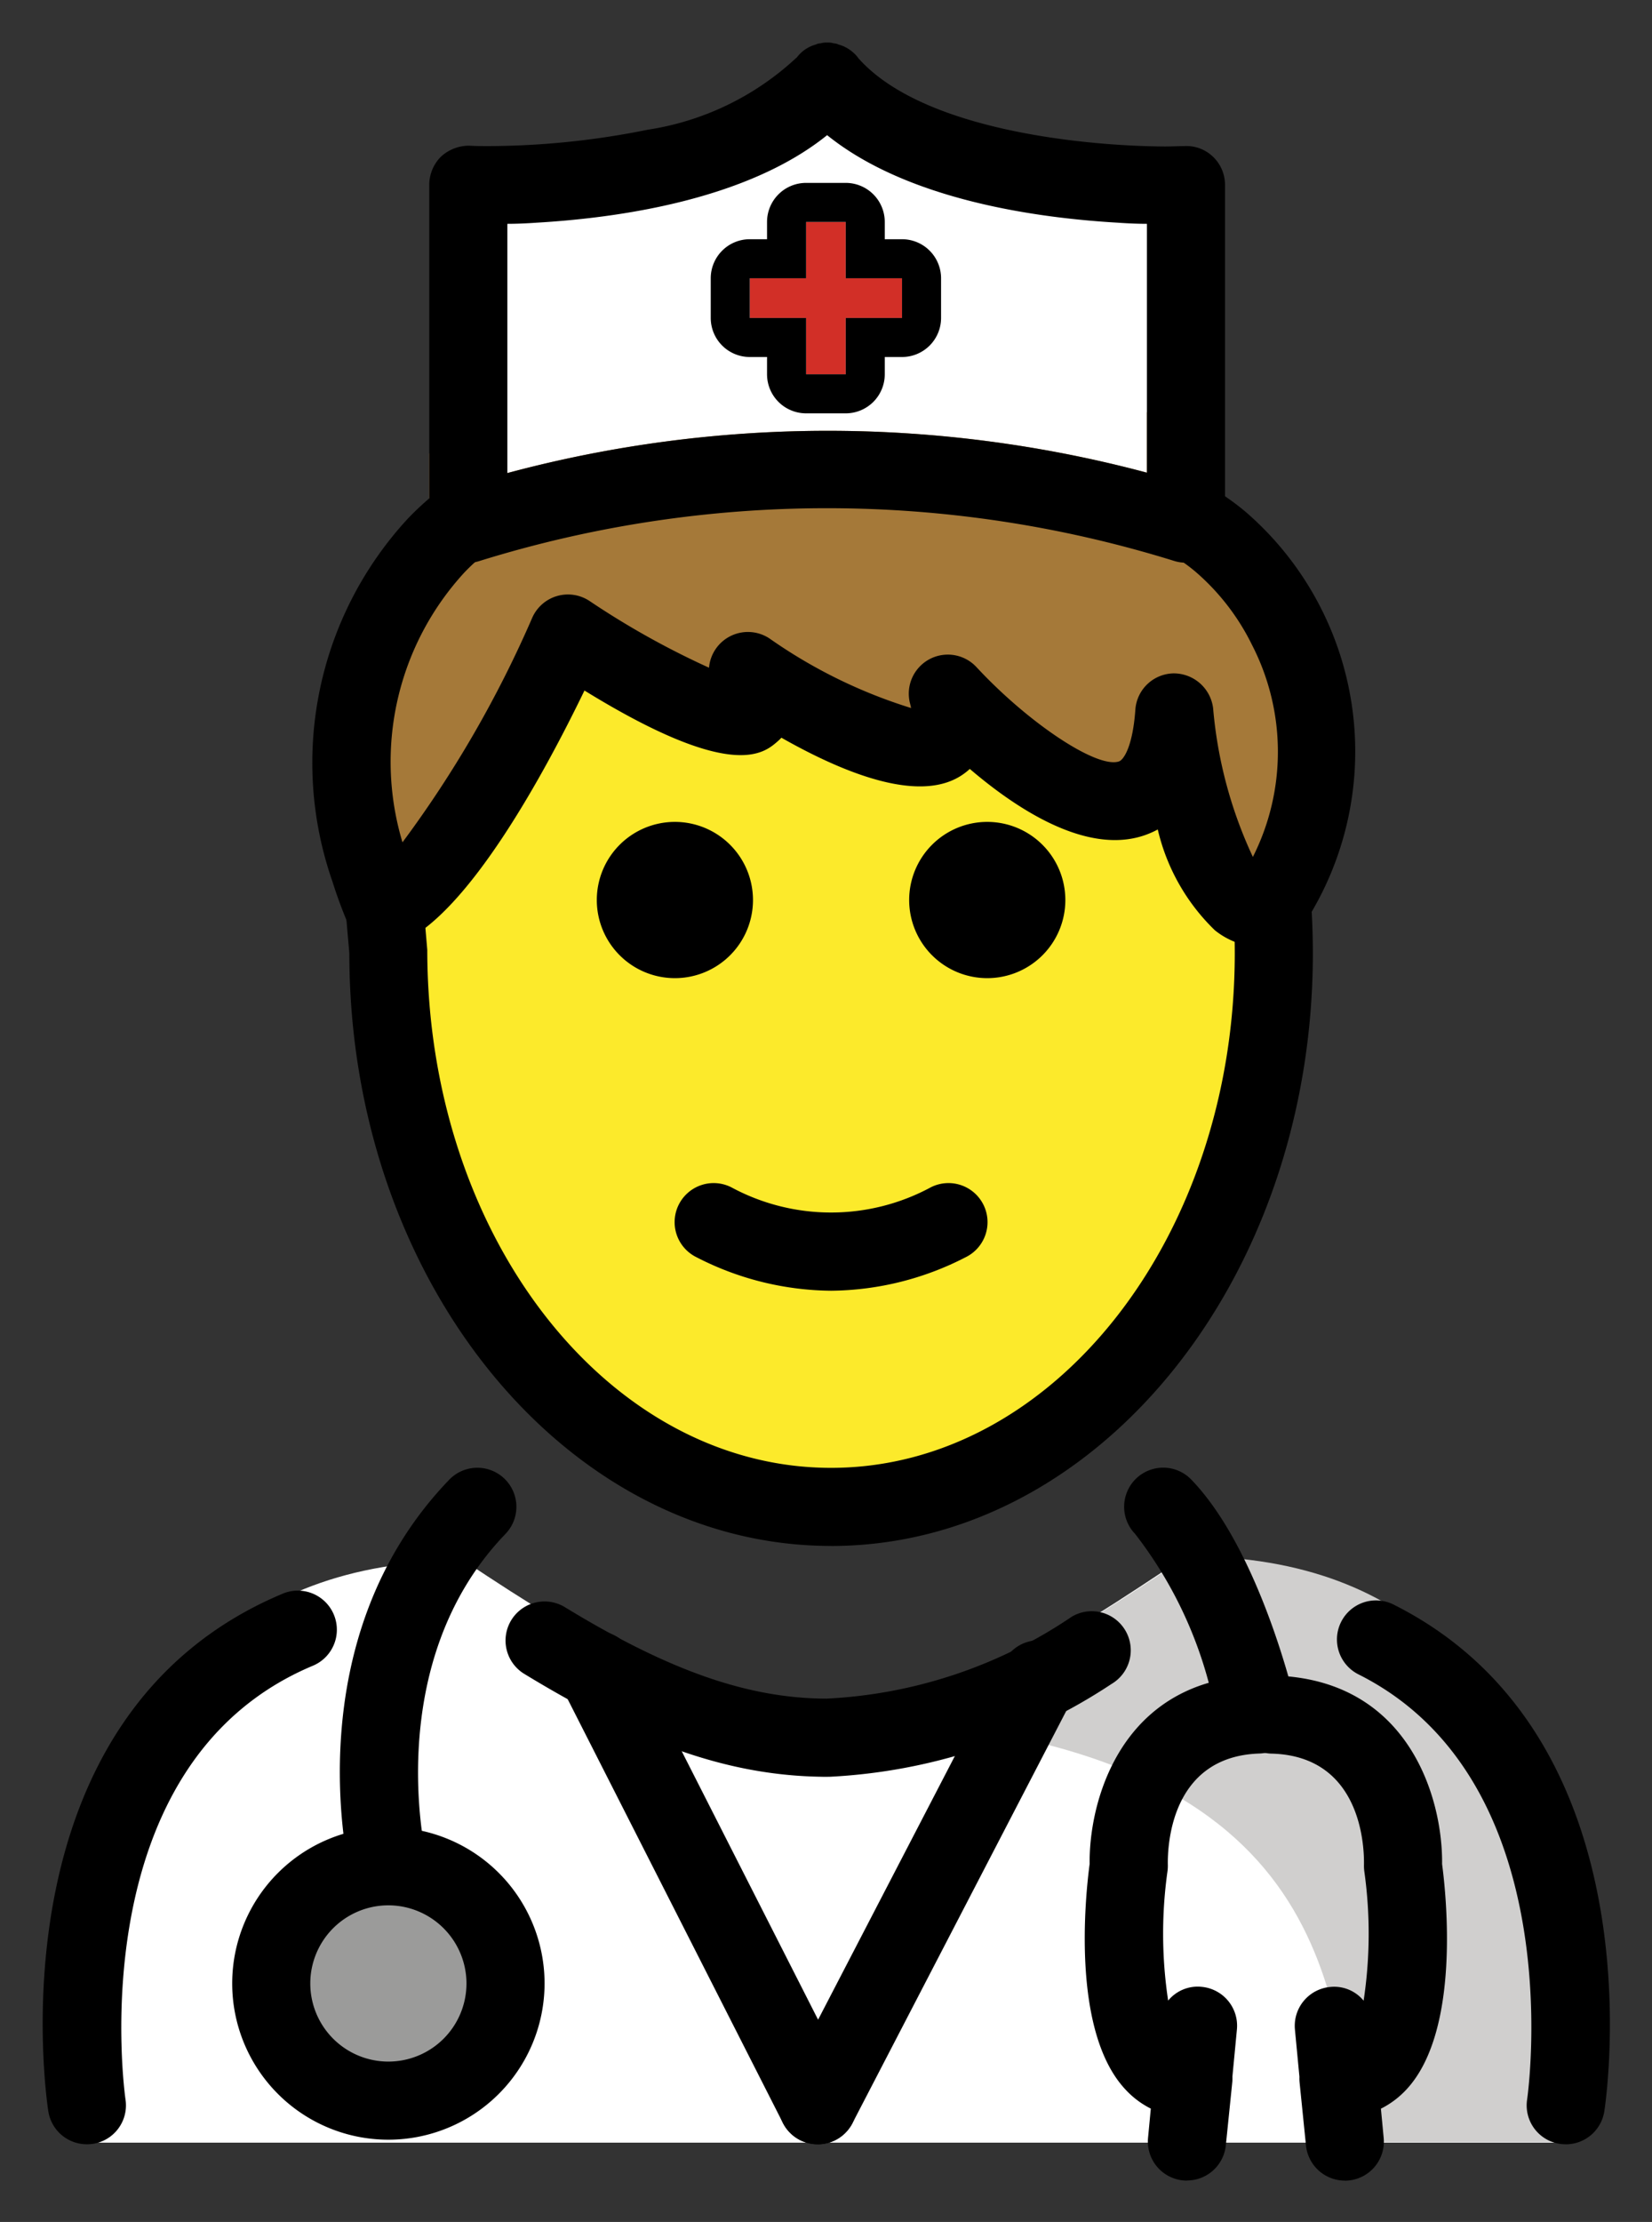 <svg xmlns="http://www.w3.org/2000/svg" role="img" viewBox="14.97 6.03 42.31 56.88"><rect x="14.97" y="6.03" width="42.31" height="56.88" fill="#333333" stroke="none"/><title>E301.svg</title><path fill="#fff" d="M16.951 60.881s-2.1-14.9 9.9-14.9c3.192 2.128 6.026 3.798 9.1 3.792l.275.1c3.074.006 5.908-1.864 9.1-3.992 11.565-.035 9.509 14.9 9.74 15"/><circle cx="24.917" cy="56.805" r="3" fill="#9b9b9a"/><path fill="#d0cfce" d="M45.38 45.868c-3.17 2.113-5.275 3.5-9.338 4.089 13.062.411 12.963 6.911 13.725 10.911H54.88s2.614-15.002-9.5-15z"/><path fill="#fff" d="M26.963 18.734v-7.97s6.72.26 9.19-2.64c2.47 2.9 9.19 2.64 9.19 2.64v7.94l-9.07-.88z"/><path fill="#d22f27" d="M34.173 14.169h1.442v1.442h1.015v-1.442h1.442v-1.015H36.63v-1.442h-1.015v1.442h-1.442v1.015z"/><g><path fill="#fcea2b" d="M47.445 29.273c-1.848.266-2.397-5-2.397-5-.384 5.369-5.804-.488-5.804-.488.875 3.421-5.125-.576-5.125-.576 1.437 3.047-4.607-.965-4.607-.965S26.782 28.32 24.889 29.221c-.013.284-.034.565-.034.853 0 7.828 5.077 14.173 11.339 14.173s11.339-6.346 11.339-14.173c0-.309-.021-.612-.037-.916-.019.039-.031.078-.05.117z"/></g><g><path fill="#a57939" d="M47.544 29.06c-.03.07-.07.14-.1.21-1.85.27-2.4-5-2.4-5-.38 5.37-5.8-.48-5.8-.48.88 3.42-5.12-.58-5.12-.58 1.43 3.05-4.61-.96-4.61-.96s-2.81 6.25-4.7 7.01c-.01 0-.01.01-.02.01-.14-.33-.26-.66-.36-.98a8.222 8.222 0 0 1 1.7-8.29.896.896 0 0 1-.13-.28 1.197 1.197 0 0 1-.03-.42c0-.02-.01-.05-.01-.07v-1.59c.57-.72.13-.47.89-.82l.52 1.81.59-.49a31.698 31.698 0 0 1 16.38-.01v-1.55a14.7 14.7 0 0 1 1.98 2.33c.01.01.01.02.02.03a12.24 12.24 0 0 1 1.58 3.15 9.314 9.314 0 0 1-.38 6.97z"/></g><g><path d="M46.034 10.04a.978.978 0 0 0-.73-.27c-.14 0-.31.01-.5.01-2-.01-6.2-.4-7.85-2.26a.755.755 0 0 0-.15-.16.895.895 0 0 0-.36-.19.267.267 0 0 0-.12-.03.468.468 0 0 0-.17-.02.496.496 0 0 0-.17.02.267.267 0 0 0-.12.03.907.907 0 0 0-.47.31c-.01.01-.02.03-.04.04a7.156 7.156 0 0 1-3.79 1.83 20.829 20.829 0 0 1-4.07.42c-.18 0-.35 0-.49-.01a1.062 1.062 0 0 0-.74.28 1.022 1.022 0 0 0-.3.72v8.47c0 .02.01.05.01.07a1.197 1.197 0 0 0 .03.42.896.896 0 0 0 .13.28 1.024 1.024 0 0 0 .83.44.982.982 0 0 0 .29-.05 29.974 29.974 0 0 1 17.79 0 .998.998 0 0 0 1.18-.49.763.763 0 0 0 .07-.16.564.564 0 0 0 .03-.18.756.756 0 0 0 0-.26.144.144 0 0 0 .02-.07v-8.47a.992.992 0 0 0-.31-.72zm-1.69 8.09a31.698 31.698 0 0 0-16.38.01v-6.38c.22 0 .48-.01.76-.03 2.04-.12 5.36-.57 7.43-2.24 2.07 1.67 5.39 2.12 7.43 2.24.28.02.54.03.76.03z"/><path d="M36.63 11.712v1.442h1.442v1.015H36.63v1.442h-1.015v-1.442H34.173v-1.015h1.442v-1.442H36.63m0-1h-1.015a1 1 0 0 0-1 1v.442h-.442a1 1 0 0 0-1 1v1.015a1 1 0 0 0 1 1h.442v.442a1 1 0 0 0 1 1H36.63a1 1 0 0 0 1-1v-.442h.442a1 1 0 0 0 1-1v-1.015a1 1 0 0 0-1-1H37.63v-.442a1 1 0 0 0-1-1z"/><path d="M42.255 29.07a2 2 0 1 1-2-2 2.001 2.001 0 0 1 2 2zm-8 0a2 2 0 1 1-2-2 2.001 2.001 0 0 1 2 2zm2 10.002a7.652 7.652 0 0 1-3.447-.858 1 1 0 1 1 .894-1.789 5.378 5.378 0 0 0 5.106 0 1 1 0 1 1 .894 1.789 7.653 7.653 0 0 1-3.447.858z"/><path d="M36.255 45.605c-6.803 0-12.338-6.807-12.338-15.173l-.12-1.373a1 1 0 0 1 .911-1.081.99.99 0 0 1 1.081.912l.124 1.458c.004 7.349 4.642 13.258 10.342 13.258s10.339-5.909 10.339-13.173q0-.701-.057-1.385a1 1 0 0 1 1.994-.161q.062.762.063 1.546c-0 8.367-5.535 15.173-12.339 15.173z"/><path d="M47.307 30.28a1.972 1.972 0 0 1-1.223-.436 5.245 5.245 0 0 1-1.462-2.58 2.313 2.313 0 0 1-.328.145c-1.466.513-3.244-.634-4.486-1.695a1.615 1.615 0 0 1-.166.134c-1.05.745-2.924.051-4.659-.933a1.281 1.281 0 0 1-.102.098c-.361.313-1.177 1.013-4.942-1.306-1.012 2.091-2.972 5.72-4.709 6.462a1.026 1.026 0 0 1-1.355-.51c-.153-.361-.284-.722-.394-1.072a9.21 9.21 0 0 1 1.937-9.283 7.221 7.221 0 0 1 .761-.691 1 1 0 0 1 1.234 1.573 5.287 5.287 0 0 0-.553.503 7.158 7.158 0 0 0-1.582 6.904 28.922 28.922 0 0 0 3.326-5.755 1 1 0 0 1 1.465-.423 21.199 21.199 0 0 0 3.06 1.708 1 1 0 0 1 1.551-.747 12.996 12.996 0 0 0 3.624 1.779 1.619 1.619 0 0 0-.027-.118 1 1 0 0 1 1.702-.929c1.33 1.433 3.094 2.607 3.652 2.413.114-.041.349-.369.417-1.324a.999.999 0 0 1 .98-.929 1.017 1.017 0 0 1 1.012.895 11.214 11.214 0 0 0 1.018 3.804 5.977 5.977 0 0 0-.025-5.433 5.888 5.888 0 0 0-1.448-1.871 4.323 4.323 0 0 0-.433-.321 1 1 0 1 1 1.07-1.689 6.587 6.587 0 0 1 .642.473 8.107 8.107 0 0 1 1.514 10.547c-.003.005-.06.09-.064.095a1.196 1.196 0 0 1-.723.489 1.982 1.982 0 0 1-.282.02zM24.917 60.805a4 4 0 1 1 4-4 4.004 4.004 0 0 1-4 4zm0-6a2 2 0 1 0 2 2 2.003 2.003 0 0 0-2-2z"/><path d="M24.916 54.805a1.001 1.001 0 0 1-.971-.764c-.06-.245-1.412-6.04 2.531-10.132a1 1 0 1 1 1.439 1.389c-3.188 3.308-2.039 8.222-2.027 8.27a1 1 0 0 1-.973 1.236zm30.156 6.117a.996.996 0 0 1-.99-1.149c.012-.081 1.16-8.127-4.313-10.877a1 1 0 1 1 .898-1.787c6.779 3.405 5.451 12.578 5.392 12.967a.999.999 0 0 1-.987.847zm-18.9-9.407h-.06c-.015-.001-.03 0-.044 0s-.027 0-.041-.001c-2.372-.031-4.674-.829-7.651-2.647a1 1 0 0 1 1.041-1.707c2.685 1.639 4.698 2.345 6.715 2.354a12.265 12.265 0 0 0 6.29-2.099 1 1 0 0 1 1.016 1.723 14.364 14.364 0 0 1-7.196 2.375c-.022.001-.044 0-.069.001zm-18.979 9.407a.999.999 0 0 1-.986-.847c-.063-.412-1.468-10.134 6.02-13.255a1 1 0 0 1 .769 1.846c-6.036 2.517-4.825 11.021-4.812 11.107a.996.996 0 0 1-.99 1.149z"/><path d="M45.369 61.852c-.033 0-.066-.002-.1-.005a1 1 0 0 1-.896-1.091l.071-.747a2.273 2.273 0 0 1-.666-.507c-1.363-1.484-1.016-4.892-.901-5.756-.017-1.45.63-3.934 3.051-4.638a10.698 10.698 0 0 0-1.887-3.812 1 1 0 1 1 1.44-1.389c1.758 1.822 2.646 5.628 2.683 5.789a1 1 0 0 1-.941 1.223c-2.285.076-2.353 2.394-2.343 2.858a1.008 1.008 0 0 1-.01.163 11.459 11.459 0 0 0 .018 3.304.977.977 0 0 1 .861-.352 1 1 0 0 1 .9 1.091l-.115 1.205a1.053 1.053 0 0 1-.004.147l-.165 1.616a1.001 1.001 0 0 1-.995.898z"/><path d="M49.412 61.852a1.001 1.001 0 0 1-.994-.899l-.164-1.616a.997.997 0 0 1-.004-.143l-.115-1.209a.999.999 0 0 1 .9-1.09.974.974 0 0 1 .859.351 11.448 11.448 0 0 0 .019-3.303 1.076 1.076 0 0 1-.01-.168c.01-.459-.058-2.777-2.343-2.853a1 1 0 1 1 .067-1.998c3.437.113 4.297 3.154 4.277 4.824.114.864.462 4.271-.9 5.757a2.303 2.303 0 0 1-.667.506l.071.748a1 1 0 0 1-.897 1.09c-.033.003-.066.005-.098.005zm-13.498-.93a1.002 1.002 0 0 1-.893-.547l-5.657-11.133a1 1 0 1 1 1.783-.906L36.805 59.47a1 1 0 0 1-.891 1.453z"/><path d="M35.912 60.923a1 1 0 0 1-.887-1.461L40.683 48.56a1 1 0 0 1 1.775.922l-5.657 10.902a1 1 0 0 1-.889.539z"/></g></svg>